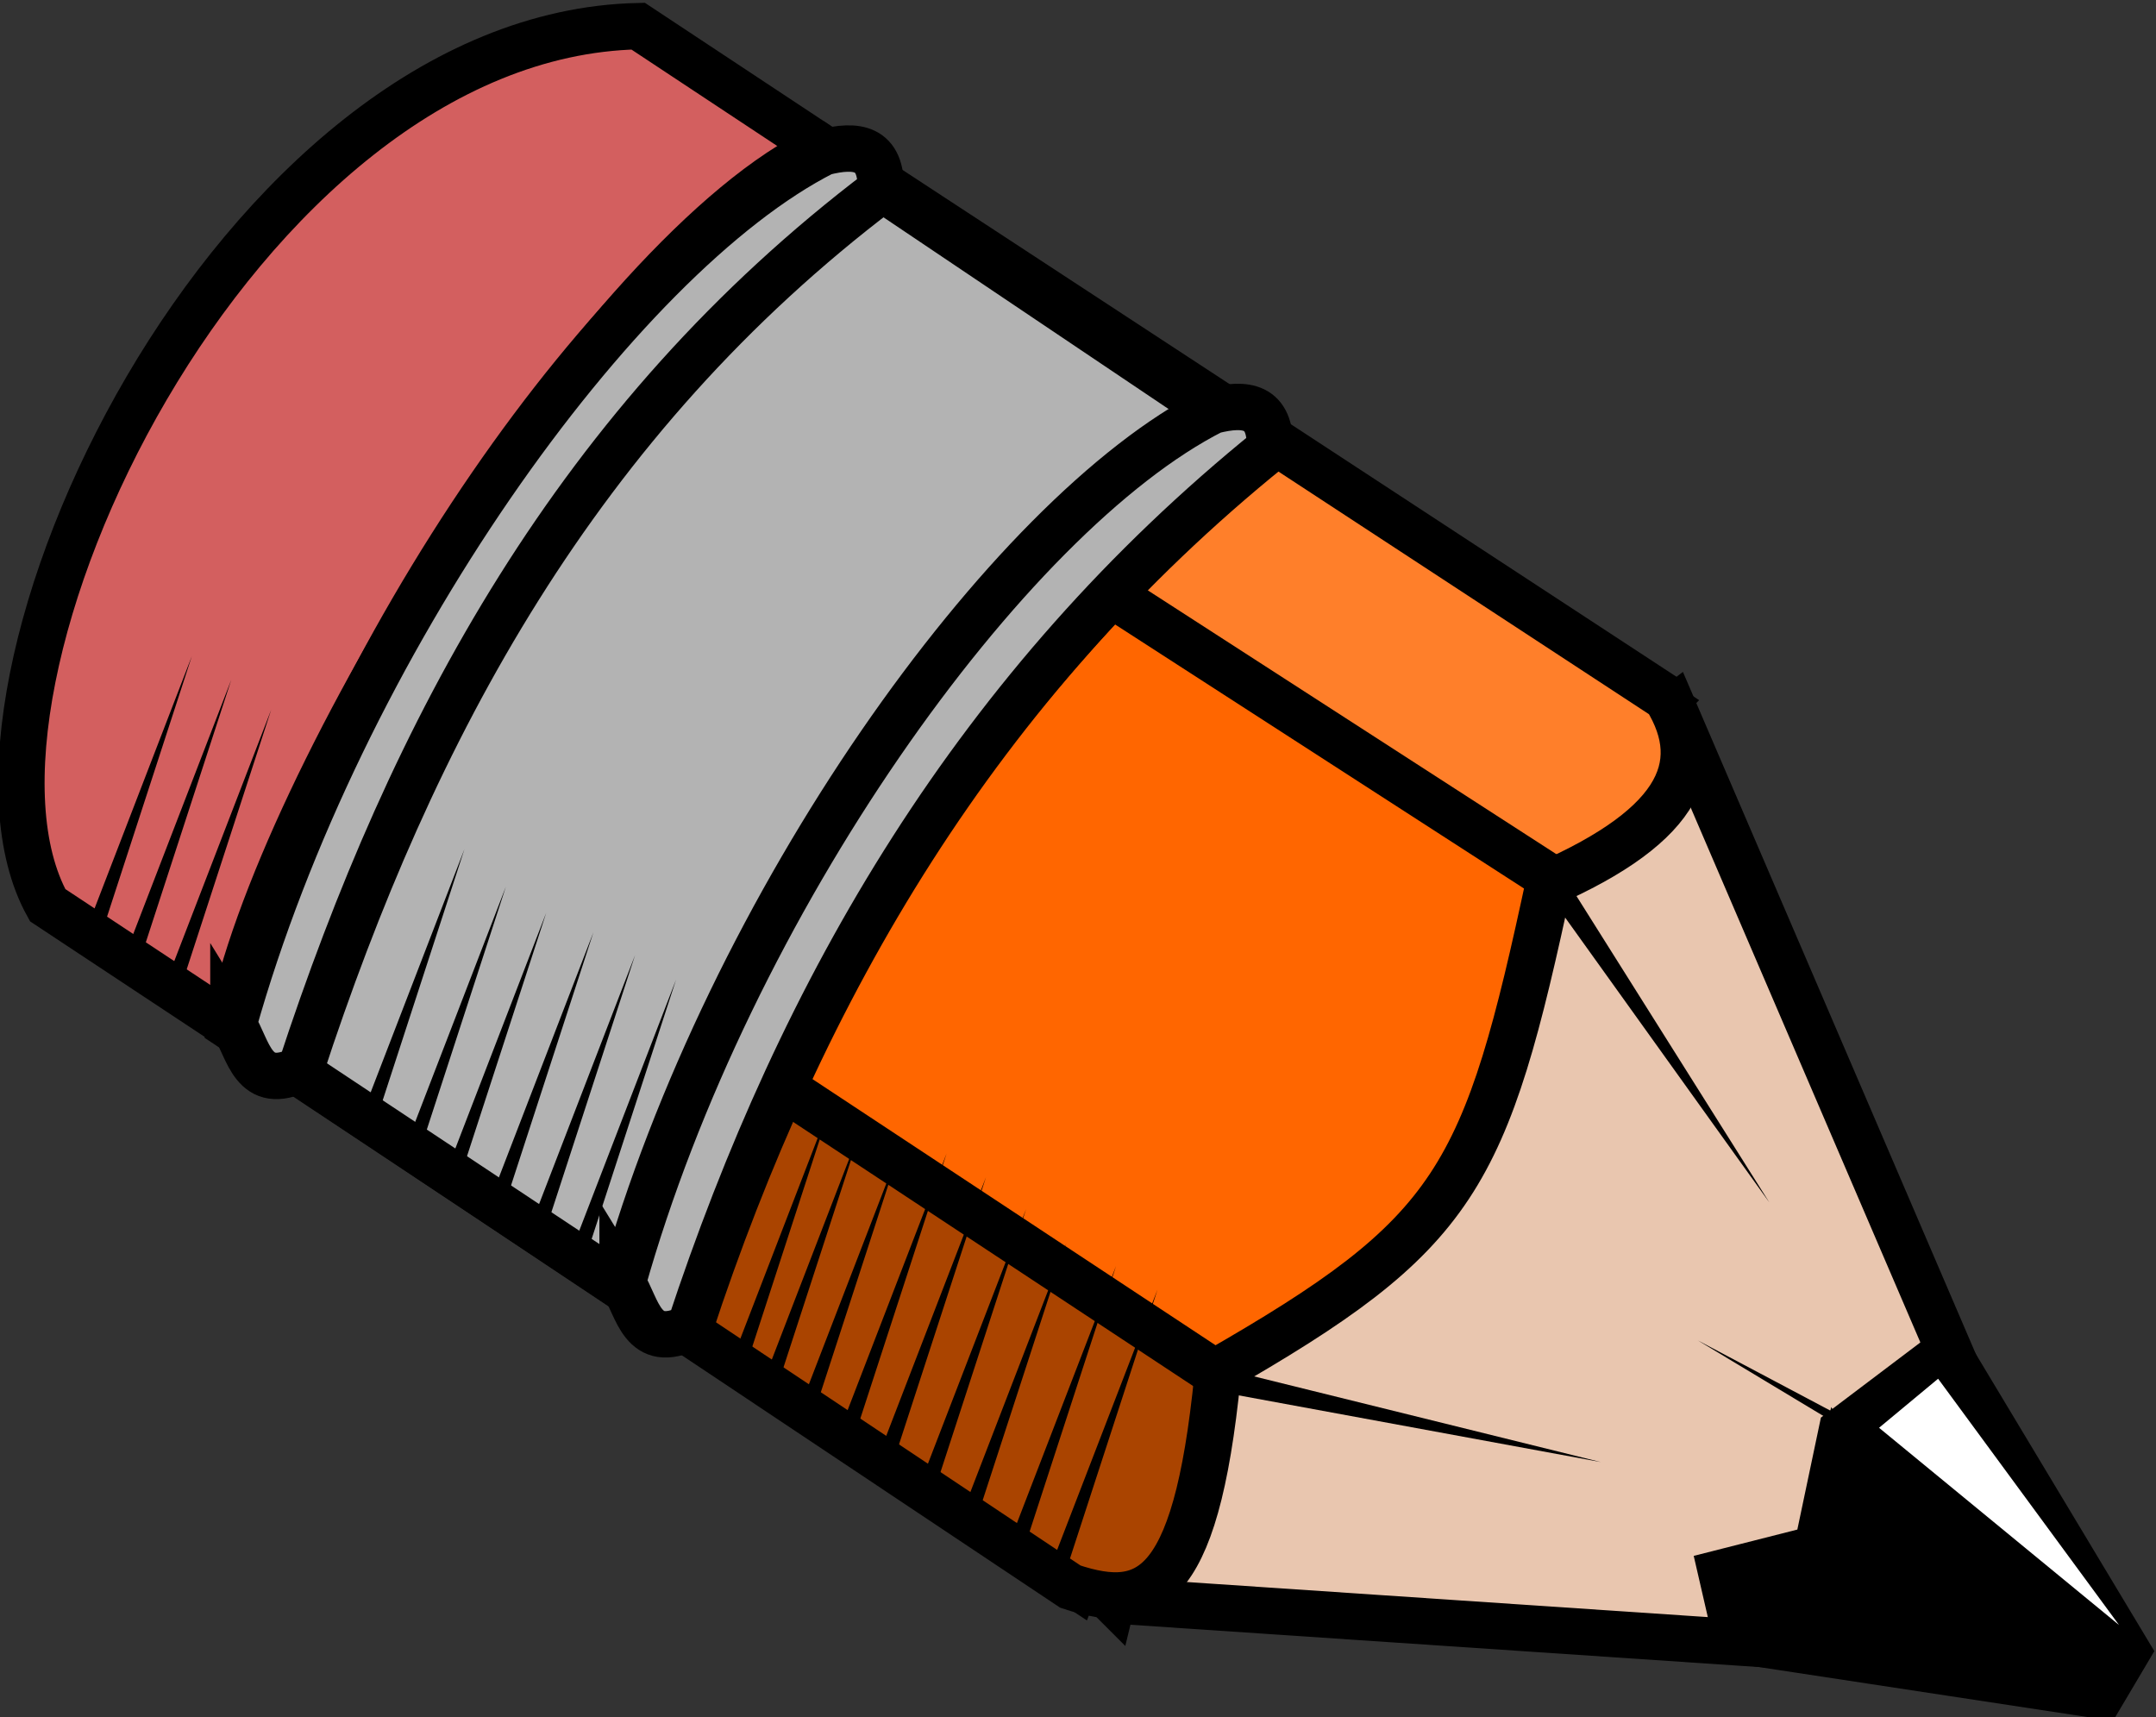 <?xml version="1.0" encoding="UTF-8" standalone="no"?>
<!-- Created with Inkscape (http://www.inkscape.org/) -->

<svg
   xmlns:dc="http://purl.org/dc/elements/1.1/"
   xmlns:cc="http://creativecommons.org/ns#"
   xmlns:rdf="http://www.w3.org/1999/02/22-rdf-syntax-ns#"
   xmlns:svg="http://www.w3.org/2000/svg"
   xmlns="http://www.w3.org/2000/svg"
   xmlns:xlink="http://www.w3.org/1999/xlink"
   xmlns:sodipodi="http://sodipodi.sourceforge.net/DTD/sodipodi-0.dtd"
   xmlns:inkscape="http://www.inkscape.org/namespaces/inkscape"
   width="574.215"
   height="457.333"
   id="svg3266"
   version="1.1"
   inkscape:version="0.48.3.1 r9886"
   sodipodi:docname="raqueta.svg">
  <rect width="100%" height="100%" fill="#333333" stroke="none"/>
  <defs
     id="defs3268">
    <linearGradient
       inkscape:collect="always"
       xlink:href="#linearGradient6669"
       id="linearGradient6675"
       x1="-409.636"
       y1="2405.241"
       x2="207.064"
       y2="2405.241"
       gradientUnits="userSpaceOnUse" />
    <linearGradient
       inkscape:collect="always"
       id="linearGradient6669">
      <stop
         style="stop-color:#000000;stop-opacity:1;"
         offset="0"
         id="stop6671" />
      <stop
         style="stop-color:#000000;stop-opacity:0;"
         offset="1"
         id="stop6673" />
    </linearGradient>
    <linearGradient
       inkscape:collect="always"
       xlink:href="#linearGradient6669"
       id="linearGradient3288"
       x1="-409.636"
       y1="2405.241"
       x2="207.064"
       y2="2405.241"
       gradientUnits="userSpaceOnUse" />
    <linearGradient
       inkscape:collect="always"
       xlink:href="#linearGradient6669"
       id="linearGradient3296"
       x1="-409.636"
       y1="2405.241"
       x2="207.064"
       y2="2405.241"
       gradientUnits="userSpaceOnUse" />
    <linearGradient
       gradientUnits="userSpaceOnUse"
       xlink:href="#linearGradient5325-92-2-4"
       id="linearGradient6131-4-4"
       y2="746.788"
       x2="-630.689"
       y1="746.788"
       x1="-654.876" />
    <linearGradient
       id="linearGradient5325-92-2-4">
      <stop
         offset="0"
         style="stop-color:#000000;stop-opacity:1"
         id="stop5327-2-9-0" />
      <stop
         offset="1"
         style="stop-color:#000000;stop-opacity:0"
         id="stop5329-47-9-3" />
    </linearGradient>
    <linearGradient
       gradientTransform="translate(897.431,-162.738)"
       gradientUnits="userSpaceOnUse"
       xlink:href="#linearGradient5325-9-5-2-3"
       id="linearGradient6133-8-8"
       y2="746.788"
       x2="-630.689"
       y1="746.788"
       x1="-654.876" />
    <linearGradient
       id="linearGradient5325-9-5-2-3">
      <stop
         offset="0"
         style="stop-color:#000000;stop-opacity:1"
         id="stop5327-6-4-1-0" />
      <stop
         offset="1"
         style="stop-color:#000000;stop-opacity:0"
         id="stop5329-4-8-3-9" />
    </linearGradient>
    <filter
       color-interpolation-filters="sRGB"
       inkscape:collect="always"
       id="filter6585-8-9">
      <feGaussianBlur
         inkscape:collect="always"
         stdDeviation="2.013"
         id="feGaussianBlur6587-8-4" />
    </filter>
    <filter
       color-interpolation-filters="sRGB"
       inkscape:collect="always"
       id="filter6686-0-3"
       x="-0.143"
       width="1.285"
       y="-0.109"
       height="1.219">
      <feGaussianBlur
         inkscape:collect="always"
         stdDeviation="2.793"
         id="feGaussianBlur6688-8-8" />
    </filter>
    <filter
       color-interpolation-filters="sRGB"
       inkscape:collect="always"
       id="filter6748-2-2"
       x="-0.111"
       width="1.222"
       y="-0.078"
       height="1.156">
      <feGaussianBlur
         inkscape:collect="always"
         stdDeviation="2.083"
         id="feGaussianBlur6750-3-9" />
    </filter>
    <filter
       color-interpolation-filters="sRGB"
       inkscape:collect="always"
       id="filter6821-0-6"
       x="-0.118"
       width="1.236"
       y="-0.09"
       height="1.181">
      <feGaussianBlur
         inkscape:collect="always"
         stdDeviation="2.308"
         id="feGaussianBlur6823-5-4" />
    </filter>
    <inkscape:path-effect
       effect="spiro"
       id="path-effect7421-0-04"
       is_visible="true" />
    <inkscape:path-effect
       effect="spiro"
       id="path-effect7421-3-4-10"
       is_visible="true" />
    <inkscape:path-effect
       effect="spiro"
       id="path-effect7421-3-0-8-8"
       is_visible="true" />
    <inkscape:path-effect
       effect="spiro"
       id="path-effect7421-3-3-4-06"
       is_visible="true" />
  </defs>
  <sodipodi:namedview
     id="base"
     pagecolor="#ffffff"
     bordercolor="#666666"
     borderopacity="1.0"
     inkscape:pageopacity="0.0"
     inkscape:pageshadow="2"
     inkscape:zoom="0.35"
     inkscape:cx="286.64157"
     inkscape:cy="228.89306"
     inkscape:document-units="px"
     inkscape:current-layer="layer1"
     showgrid="false"
     fit-margin-top="0"
     fit-margin-left="0"
     fit-margin-right="0"
     fit-margin-bottom="0"
     inkscape:window-width="597"
     inkscape:window-height="586"
     inkscape:window-x="65"
     inkscape:window-y="24"
     inkscape:window-maximized="0" />
  <g
     inkscape:label="Capa 1"
     inkscape:groupmode="layer"
     id="layer1"
     transform="translate(-63.358,-303.922)">
    <g
       transform="translate(-232.97,307.551)"
       id="layer1-59"
       inkscape:label="Capa 1">
      <g
         transform="translate(206.159,-101.757)"
         id="layer1-5"
         inkscape:label="Layer 1">
        <g
           id="g3153"
           transform="matrix(1.182,0,0,1.182,-34.247,-69.395)">
          <g
             transform="matrix(0.846,0,0,0.846,79.099,137.435)"
             id="layer1-50"
             inkscape:label="Layer 1">
            <g
               id="g6179">
              <g
                 transform="matrix(6.155,-0.519,0.519,6.155,-989.807,-4037.675)"
                 id="g10641-9">
                <g
                   id="g10432-9"
                   transform="matrix(0.264,-0.332,0.332,0.264,48.798,364.316)"
                   style="color:#000000;fill:#ffffff;fill-opacity:1;fill-rule:evenodd;stroke:#000000;stroke-width:4.717;stroke-linecap:butt;stroke-linejoin:miter;stroke-miterlimit:4;stroke-opacity:1;stroke-dasharray:none;stroke-dashoffset:0;marker:none;visibility:visible;display:inline;overflow:visible;enable-background:accumulate">
                  <path
                     inkscape:connector-curvature="0"
                     sodipodi:nodetypes="ccccc"
                     id="rect4092-1-3"
                     d="m -540.981,735.456 c 35.857,-7.878 71.741,-7.232 107.647,-0.023 l -0.409,-124.868 c -23.464,-33.598 -96.122,-22.748 -107.649,-0.412 z"
                     style="color:#000000;fill:#d35f5f;fill-opacity:1;fill-rule:evenodd;stroke:#000000;stroke-width:4.717;stroke-linecap:butt;stroke-linejoin:miter;stroke-miterlimit:4;stroke-opacity:1;stroke-dasharray:none;stroke-dashoffset:0;marker:none;visibility:visible;display:inline;overflow:visible;enable-background:accumulate" />
                  <path
                     inkscape:connector-curvature="0"
                     sodipodi:nodetypes="cccc"
                     id="path4097-0-0"
                     d="m -540.187,739.409 49.246,85.924 57.832,-88.749 c -30.506,-10.661 -67.912,-11.537 -107.078,2.826 z"
                     style="color:#000000;fill:#e9c6af;fill-opacity:1;fill-rule:evenodd;stroke:#000000;stroke-width:4.717;stroke-linecap:butt;stroke-linejoin:miter;stroke-miterlimit:4;stroke-opacity:1;stroke-dasharray:none;stroke-dashoffset:0;marker:none;visibility:visible;display:inline;overflow:visible;enable-background:accumulate" />
                  <path
                     inkscape:connector-curvature="0"
                     sodipodi:nodetypes="cccccc"
                     id="path4104-5-2"
                     d="m -513.741,644.564 -27.602,0.005 -0.058,90.518 c 2.278,8.375 6.985,11.073 28.052,-0.469 l -0.392,-90.054 z"
                     style="color:#000000;fill:#aa4400;fill-opacity:1;fill-rule:evenodd;stroke:#000000;stroke-width:4.717;stroke-linecap:butt;stroke-linejoin:miter;stroke-miterlimit:4;stroke-opacity:1;stroke-dasharray:none;stroke-dashoffset:0;marker:none;visibility:visible;display:inline;overflow:visible;enable-background:accumulate" />
                  <path
                     inkscape:connector-curvature="0"
                     sodipodi:nodetypes="cccccc"
                     id="path4102-7-7"
                     d="m -456.907,636.332 23.506,-0.004 0.781,99.062 c -3.456,7.523 -10.525,8.45 -23.893,-0.504 l -0.393,-98.554 z"
                     style="color:#000000;fill:#ff7f2a;fill-opacity:1;fill-rule:evenodd;stroke:#000000;stroke-width:4.717;stroke-linecap:butt;stroke-linejoin:miter;stroke-miterlimit:4;stroke-opacity:1;stroke-dasharray:none;stroke-dashoffset:0;marker:none;visibility:visible;display:inline;overflow:visible;enable-background:accumulate" />
                  <path
                     inkscape:connector-curvature="0"
                     sodipodi:nodetypes="cccccc"
                     id="rect4099-9"
                     d="m -515.543,639.688 59.778,-0.01 1.375,96.031 c -29.257,11.58 -35.221,12.259 -60.76,-0.482 l -0.393,-95.539 z"
                     style="color:#000000;fill:#ff6600;fill-opacity:1;fill-rule:evenodd;stroke:#000000;stroke-width:4.717;stroke-linecap:butt;stroke-linejoin:miter;stroke-miterlimit:4;stroke-opacity:1;stroke-dasharray:none;stroke-dashoffset:0;marker:none;visibility:visible;display:inline;overflow:visible;enable-background:accumulate" />
                  <g
                     style="color:#000000;fill:#ffffff;fill-opacity:1;fill-rule:evenodd;stroke:#000000;stroke-width:4.717;stroke-linecap:butt;stroke-linejoin:miter;stroke-miterlimit:4;stroke-opacity:1;stroke-dasharray:none;stroke-dashoffset:0;marker:none;visibility:visible;display:inline;overflow:visible;enable-background:accumulate"
                     transform="translate(0.505,102.53)"
                     id="g10409-9">
                    <path
                       style="color:#000000;fill:#b3b3b3;fill-opacity:1;fill-rule:evenodd;stroke:#000000;stroke-width:4.717;stroke-linecap:butt;stroke-linejoin:miter;stroke-miterlimit:4;stroke-opacity:1;stroke-dasharray:none;stroke-dashoffset:0;marker:none;visibility:visible;display:inline;overflow:visible;enable-background:accumulate"
                       d="m -541.808,584.585 c 37.286,-10.803 72.75,-8.891 107.379,-0.04 l 0.236,-54.106 c -21.113,-12.766 -84.6,-10.369 -107.718,-0.514 l 0.103,54.66 z"
                       id="path4095-5"
                       sodipodi:nodetypes="ccccc"
                       inkscape:connector-curvature="0" />
                    <path
                       style="color:#000000;fill:#b3b3b3;fill-opacity:1;fill-rule:evenodd;stroke:#000000;stroke-width:4.717;stroke-linecap:butt;stroke-linejoin:miter;stroke-miterlimit:4;stroke-opacity:1;stroke-dasharray:none;stroke-dashoffset:0;marker:none;visibility:visible;display:inline;overflow:visible;enable-background:accumulate"
                       d="m -541.528,530.068 c 38.014,-12.328 86.624,-10.789 107.055,0.753 2.572,2.327 3.763,4.654 0.013,6.983 -36.434,-12.682 -71.93,-9.311 -107.053,0.455 -4.689,-2.729 -1.264,-5.46 -0.015,-8.191 z"
                       id="path4131-4-2"
                       sodipodi:nodetypes="ccccc"
                       inkscape:connector-curvature="0" />
                    <path
                       style="color:#000000;fill:#b3b3b3;fill-opacity:1;fill-rule:evenodd;stroke:#000000;stroke-width:4.717;stroke-linecap:butt;stroke-linejoin:miter;stroke-miterlimit:4;stroke-opacity:1;stroke-dasharray:none;stroke-dashoffset:0;marker:none;visibility:visible;display:inline;overflow:visible;enable-background:accumulate"
                       d="m -541.455,577.556 c 38.014,-12.328 86.624,-10.789 107.055,0.753 2.572,2.327 3.763,4.654 0.013,6.983 -36.427,-11.398 -71.93,-9.247 -107.053,0.455 -4.689,-2.729 -1.264,-5.46 -0.015,-8.191 z"
                       id="path4133-0"
                       sodipodi:nodetypes="ccccc"
                       inkscape:connector-curvature="0" />
                  </g>
                  <path
                     inkscape:connector-curvature="0"
                     id="path4151-2-8"
                     d="m -508.368,794.496 15.83,33.923 5.242,-0.277 15.219,-32.148 -12.668,-4.425 -11.348,4.535 -7.445,-6.723 z"
                     style="color:#000000;fill:#000000;fill-opacity:1;fill-rule:evenodd;stroke:#000000;stroke-width:4.717;stroke-linecap:butt;stroke-linejoin:miter;stroke-miterlimit:4;stroke-opacity:1;stroke-dasharray:none;stroke-dashoffset:0;marker:none;visibility:visible;display:inline;overflow:visible;enable-background:accumulate"
                     sodipodi:nodetypes="cccccccc" />
                </g>
                <path
                   style="fill:#ffffff;stroke:none"
                   d="m 185.237,425.96 2.715,-1.894 6.882,11.238 z"
                   id="path10473-3"
                   inkscape:connector-curvature="0"
                   transform="translate(0,308.268)" />
                <path
                   style="fill:#000000;stroke:none"
                   d="m 172.5,401.059 8.839,14.821 -7.857,-15.179 z"
                   id="path10475-5"
                   inkscape:connector-curvature="0"
                   transform="translate(0,308.268)"
                   sodipodi:nodetypes="cccc" />
                <path
                   style="fill:#000000;stroke:none"
                   d="m 156.814,729.161 16.346,5.533 -16.489,-4.498 z"
                   id="path10475-1-9"
                   inkscape:connector-curvature="0"
                   sodipodi:nodetypes="cccc" />
                <path
                   style="color:#000000;fill:#000000;fill-opacity:1;fill-rule:nonzero;stroke:none;stroke-width:1px;marker:none;visibility:visible;display:inline;overflow:visible;enable-background:accumulate"
                   d="m 183.393,425.166 -5.625,-3.616 5.312,3.839 0.179,-0.491 z"
                   id="path10495-6"
                   inkscape:connector-curvature="0"
                   transform="translate(0,308.268)" />
                <path
                   style="color:#000000;fill:#000000;fill-opacity:1;fill-rule:nonzero;stroke:none;stroke-width:1px;marker:none;visibility:visible;display:inline;overflow:visible;enable-background:accumulate"
                   d="m 130.436,413.585 4.735,-11.238 -5.366,11.049 z"
                   id="path10503-56"
                   inkscape:connector-curvature="0"
                   transform="translate(0,308.268)" />
                <path
                   style="color:#000000;fill:#000000;fill-opacity:1;fill-rule:nonzero;stroke:none;stroke-width:1px;marker:none;visibility:visible;display:inline;overflow:visible;enable-background:accumulate"
                   d="m 128.763,720.653 4.735,-11.238 -5.366,11.049 z"
                   id="path10503-7-3"
                   inkscape:connector-curvature="0" />
                <path
                   style="color:#000000;fill:#000000;fill-opacity:1;fill-rule:nonzero;stroke:none;stroke-width:1px;marker:none;visibility:visible;display:inline;overflow:visible;enable-background:accumulate"
                   d="m 127.058,719.517 4.735,-11.238 -5.366,11.049 z"
                   id="path10503-76-0"
                   inkscape:connector-curvature="0" />
                <path
                   style="color:#000000;fill:#000000;fill-opacity:1;fill-rule:nonzero;stroke:none;stroke-width:1px;marker:none;visibility:visible;display:inline;overflow:visible;enable-background:accumulate"
                   d="m 125.101,718.507 4.735,-11.238 -5.366,11.049 z"
                   id="path10503-3-2"
                   inkscape:connector-curvature="0" />
                <path
                   style="color:#000000;fill:#000000;fill-opacity:1;fill-rule:nonzero;stroke:none;stroke-width:1px;marker:none;visibility:visible;display:inline;overflow:visible;enable-background:accumulate"
                   d="m 123.46,717.244 4.735,-11.238 -5.366,11.049 z"
                   id="path10503-9-0"
                   inkscape:connector-curvature="0" />
                <path
                   style="color:#000000;fill:#000000;fill-opacity:1;fill-rule:nonzero;stroke:none;stroke-width:1px;marker:none;visibility:visible;display:inline;overflow:visible;enable-background:accumulate"
                   d="m 121.818,715.476 4.735,-11.238 -5.366,11.049 z"
                   id="path10503-1-7"
                   inkscape:connector-curvature="0" />
                <path
                   style="color:#000000;fill:#000000;fill-opacity:1;fill-rule:nonzero;stroke:none;stroke-width:1px;marker:none;visibility:visible;display:inline;overflow:visible;enable-background:accumulate"
                   d="m 136.787,727.445 4.735,-11.238 -5.366,11.049 z"
                   id="path10503-0-4"
                   inkscape:connector-curvature="0" />
                <path
                   style="color:#000000;fill:#000000;fill-opacity:1;fill-rule:nonzero;stroke:none;stroke-width:1px;marker:none;visibility:visible;display:inline;overflow:visible;enable-background:accumulate"
                   d="m 137.948,728.695 4.735,-11.238 -5.366,11.049 z"
                   id="path10503-4-7"
                   inkscape:connector-curvature="0" />
                <path
                   style="color:#000000;fill:#000000;fill-opacity:1;fill-rule:nonzero;stroke:none;stroke-width:1px;marker:none;visibility:visible;display:inline;overflow:visible;enable-background:accumulate"
                   d="m 139.555,729.678 4.735,-11.238 -5.366,11.049 z"
                   id="path10503-11-3"
                   inkscape:connector-curvature="0" />
                <path
                   style="color:#000000;fill:#000000;fill-opacity:1;fill-rule:nonzero;stroke:none;stroke-width:1px;marker:none;visibility:visible;display:inline;overflow:visible;enable-background:accumulate"
                   d="m 141.43,730.303 4.735,-11.238 -5.366,11.049 z"
                   id="path10503-8-0"
                   inkscape:connector-curvature="0" />
                <path
                   style="color:#000000;fill:#000000;fill-opacity:1;fill-rule:nonzero;stroke:none;stroke-width:1px;marker:none;visibility:visible;display:inline;overflow:visible;enable-background:accumulate"
                   d="m 143.037,731.463 4.735,-11.238 -5.366,11.049 z"
                   id="path10503-6-1"
                   inkscape:connector-curvature="0" />
                <path
                   style="color:#000000;fill:#000000;fill-opacity:1;fill-rule:nonzero;stroke:none;stroke-width:1px;marker:none;visibility:visible;display:inline;overflow:visible;enable-background:accumulate"
                   d="m 144.645,732.981 4.735,-11.238 -5.366,11.049 z"
                   id="path10503-43-6"
                   inkscape:connector-curvature="0" />
                <path
                   style="color:#000000;fill:#000000;fill-opacity:1;fill-rule:nonzero;stroke:none;stroke-width:1px;marker:none;visibility:visible;display:inline;overflow:visible;enable-background:accumulate"
                   d="m 146.252,734.588 4.735,-11.238 -5.366,11.049 z"
                   id="path10503-47-7"
                   inkscape:connector-curvature="0" />
                <path
                   style="color:#000000;fill:#000000;fill-opacity:1;fill-rule:nonzero;stroke:none;stroke-width:1px;marker:none;visibility:visible;display:inline;overflow:visible;enable-background:accumulate"
                   d="m 148.305,735.749 4.735,-11.238 -5.366,11.049 z"
                   id="path10503-70-5"
                   inkscape:connector-curvature="0" />
                <path
                   style="color:#000000;fill:#000000;fill-opacity:1;fill-rule:nonzero;stroke:none;stroke-width:1px;marker:none;visibility:visible;display:inline;overflow:visible;enable-background:accumulate"
                   d="m 150.002,736.91 4.735,-11.238 -5.366,11.049 z"
                   id="path10503-74-7"
                   inkscape:connector-curvature="0" />
                <path
                   style="color:#000000;fill:#000000;fill-opacity:1;fill-rule:nonzero;stroke:none;stroke-width:1px;marker:none;visibility:visible;display:inline;overflow:visible;enable-background:accumulate"
                   d="m 114.02,708.785 4.735,-11.238 -5.366,11.049 z"
                   id="path10503-5-8"
                   inkscape:connector-curvature="0" />
                <path
                   style="color:#000000;fill:#000000;fill-opacity:1;fill-rule:nonzero;stroke:none;stroke-width:1px;marker:none;visibility:visible;display:inline;overflow:visible;enable-background:accumulate"
                   d="m 112.412,707.356 4.735,-11.238 -5.366,11.049 z"
                   id="path10503-30-8"
                   inkscape:connector-curvature="0" />
                <path
                   style="color:#000000;fill:#000000;fill-opacity:1;fill-rule:nonzero;stroke:none;stroke-width:1px;marker:none;visibility:visible;display:inline;overflow:visible;enable-background:accumulate"
                   d="m 110.805,706.195 4.735,-11.238 -5.366,11.049 z"
                   id="path10503-72-9"
                   inkscape:connector-curvature="0" />
              </g>
            </g>
          </g>
        </g>
      </g>
    </g>
  </g>
</svg>
